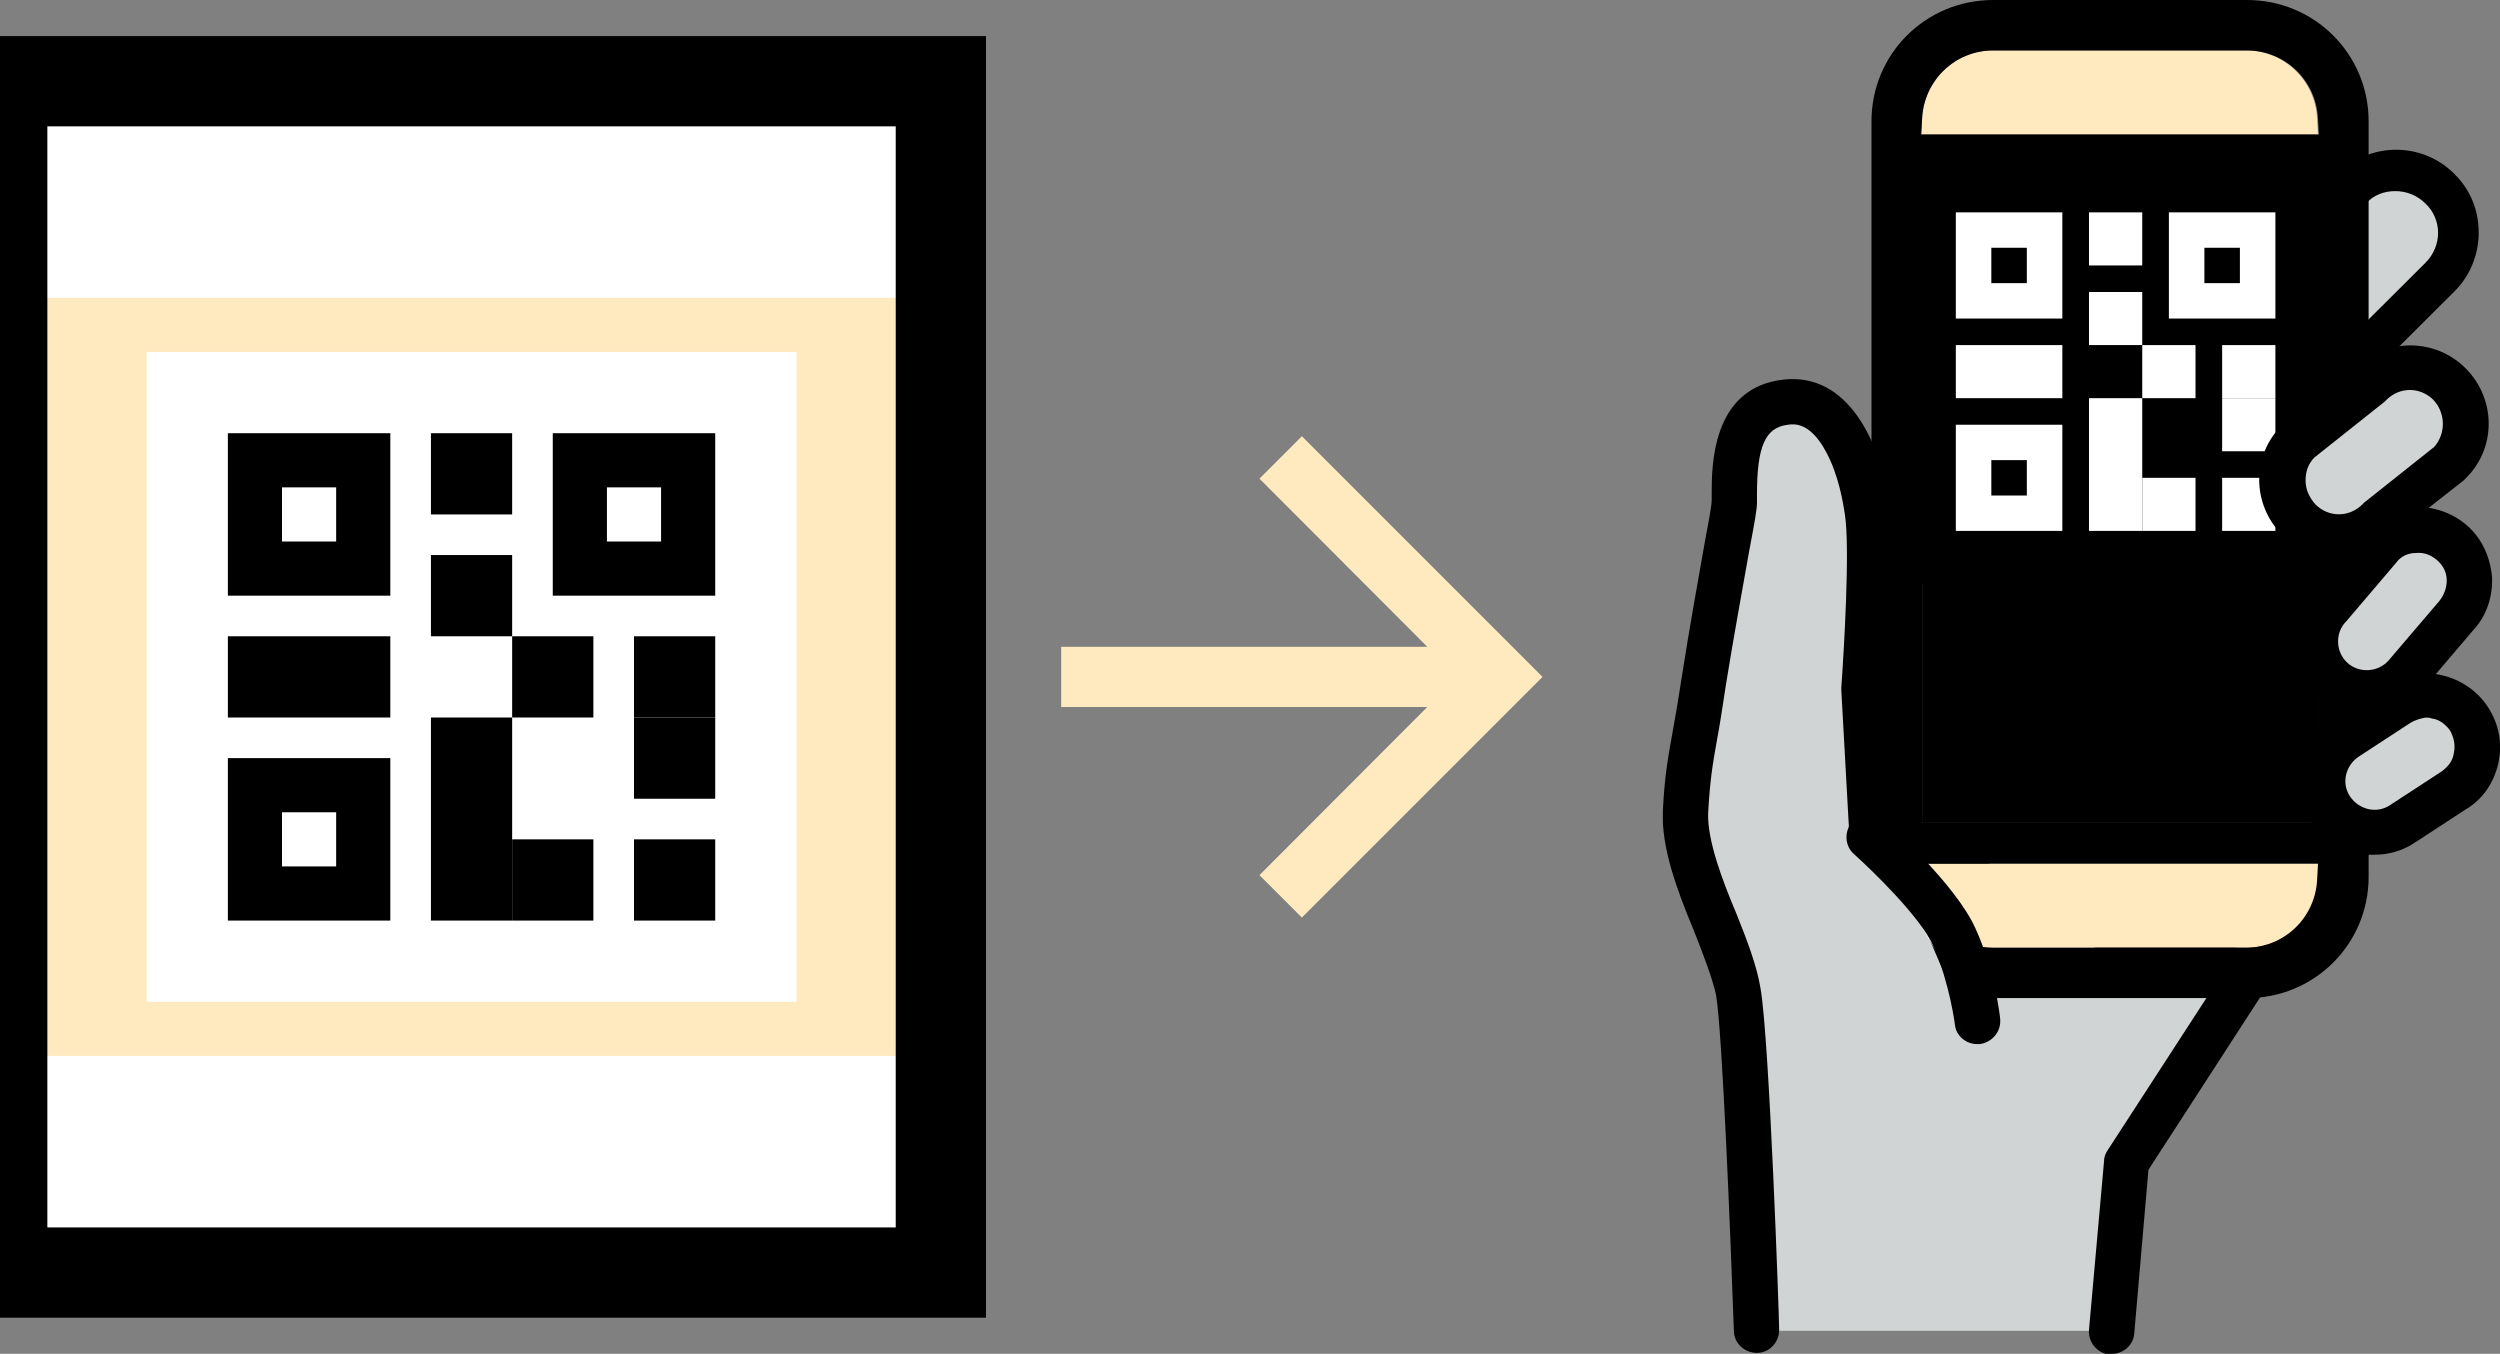 <svg width="277" height="150" viewBox="0 0 277 150" fill="none" xmlns="http://www.w3.org/2000/svg">
<rect x="0" y="0" width="277" height="150" fill="#808080" stroke="none"/>
<g clip-path="url(#clip0)">
<path d="M0.247 9H104.247V141H0.247V9Z" fill="white"/>
<rect x="0.247" y="33" width="104" height="84" fill="#FFEAC0"/>
<rect width="72" height="72" transform="translate(16.247 39)" fill="white"/>
<rect x="26.247" y="71.5" width="16" height="7" fill="black" stroke="black" stroke-width="2"/>
<rect x="48.747" y="49" width="7" height="7" fill="black" stroke="black" stroke-width="2"/>
<rect x="71.247" y="71.5" width="7" height="7" fill="black" stroke="black" stroke-width="2"/>
<rect x="48.747" y="62.5" width="7" height="7" fill="black" stroke="black" stroke-width="2"/>
<rect x="71.247" y="94" width="7" height="7" fill="black" stroke="black" stroke-width="2"/>
<rect x="57.747" y="94" width="7" height="7" fill="black" stroke="black" stroke-width="2"/>
<rect x="48.747" y="80.5" width="7" height="20.5" fill="black" stroke="black" stroke-width="2"/>
<rect x="57.747" y="71.5" width="7" height="7" fill="black" stroke="black" stroke-width="2"/>
<rect x="71.247" y="80.5" width="7" height="7" fill="black" stroke="black" stroke-width="2"/>
<path fill-rule="evenodd" clip-rule="evenodd" d="M37.247 54H31.247V60H37.247V54ZM25.247 48V66H43.247V48H25.247Z" fill="black"/>
<path fill-rule="evenodd" clip-rule="evenodd" d="M37.247 90H31.247V96H37.247V90ZM25.247 84V102H43.247V84H25.247Z" fill="black"/>
<path fill-rule="evenodd" clip-rule="evenodd" d="M73.247 54H67.247V60H73.247V54ZM61.247 48V66H79.247V48H61.247Z" fill="black"/>
</g>
<path d="M0.247 9V4H-4.753V9H0.247ZM104.247 9H109.247V4H104.247V9ZM104.247 141V146H109.247V141H104.247ZM0.247 141H-4.753V146H0.247V141ZM0.247 14H104.247V4H0.247V14ZM99.247 9V141H109.247V9H99.247ZM104.247 136H0.247V146H104.247V136ZM5.247 141V9H-4.753V141H5.247Z" fill="black"/>
<path d="M144.247 48.333L139.547 53.033L158.147 71.666H117.58V78.333H158.147L139.547 96.966L144.247 101.666L170.913 75L144.247 48.333Z" fill="#FFEAC0"/>
<g clip-path="url(#clip1)">
<path d="M240.41 50.784C243.164 53.529 247.492 53.529 250.246 50.784L270.41 30.686C273.164 27.941 273.164 23.627 270.41 20.882C267.656 18.137 263.328 18.137 260.574 20.882L240.41 40.98C237.755 43.627 237.755 48.039 240.41 50.784Z" fill="#D1D4D4"/>
<path d="M262.148 22.549L241.984 42.549C241.099 43.431 240.607 44.608 240.607 45.882C240.607 47.157 241.099 48.333 241.984 49.215C243.853 51.078 246.804 51.078 248.574 49.215L268.738 29.117C270.607 27.255 270.607 24.313 268.738 22.549C267.853 21.666 266.672 21.176 265.394 21.176C264.213 21.176 263.033 21.568 262.148 22.549ZM238.836 52.353C237.066 50.588 236.181 48.333 236.181 45.882C236.181 43.431 237.164 41.078 238.836 39.411L259 19.313C262.541 15.686 268.443 15.686 271.984 19.313C273.754 21.078 274.639 23.333 274.639 25.784C274.639 28.235 273.656 30.588 271.984 32.255L251.82 52.353C250.049 54.117 247.689 55 245.328 55C242.968 55 240.607 54.117 238.836 52.353Z" fill="black"/>
<path d="M234.017 147.451L235.689 128.726L249.164 108.04L207.558 94.02L206.574 76.275C206.574 76.275 207.656 61.471 206.869 56.569C206.377 52.843 204.214 43.922 197.82 44.51C191.427 45.196 192.214 53.236 192.115 55.589C192.115 56.765 190.148 65.981 188.771 75.589C187.787 82.647 187.099 83.922 186.804 90C186.509 95.981 191.623 104.51 192.607 109.902C193.492 115.393 194.574 147.451 194.574 147.451" fill="#D1D4D4"/>
<path d="M234.017 150C235.295 150 236.377 149.02 236.476 147.745L238.049 129.608L251.131 109.412C251.525 108.726 251.623 107.942 251.426 107.255C251.131 106.569 250.64 105.981 249.853 105.687L210.017 92.157L209.132 76.275C209.23 74.51 210.115 61.079 209.427 56.177C208.345 48.824 204.705 41.275 197.623 42.059C189.558 42.942 189.656 51.863 189.656 54.804C189.656 55.098 189.656 55.294 189.656 55.491C189.656 55.981 189.263 58.138 188.869 60.197C188.181 64.118 187.197 69.51 186.312 75.197C185.919 77.746 185.623 79.51 185.328 81.079C184.837 83.824 184.443 85.883 184.246 89.804C184.05 93.922 185.82 98.628 187.689 103.138C188.771 105.883 189.755 108.432 190.148 110.295C190.837 114.51 191.722 136.471 192.115 147.451C192.115 148.824 193.296 149.902 194.673 149.902C196.05 149.902 197.132 148.726 197.132 147.353C197.132 146.079 196.05 115.098 195.066 109.51C194.673 107.059 193.591 104.216 192.41 101.275C190.837 97.549 189.164 93.138 189.263 90.098C189.46 86.471 189.755 84.706 190.246 81.961C190.541 80.392 190.837 78.53 191.23 75.883C192.115 70.392 193.099 65.098 193.787 61.177C194.476 57.549 194.673 56.373 194.673 55.687C194.673 55.491 194.673 55.197 194.673 54.804C194.673 49.51 195.558 47.353 198.115 47.059C198.804 46.961 200.574 46.765 202.345 50.098C203.722 52.647 204.214 55.687 204.41 56.961C205 60.687 204.312 72.059 204.017 76.177C204.017 76.275 204.017 76.373 204.017 76.471L205 94.216C205.099 95.197 205.689 96.079 206.673 96.471L245.23 109.412L233.525 127.451C233.328 127.745 233.131 128.138 233.131 128.628L231.459 147.353C231.361 148.726 232.345 149.902 233.722 150.098C233.918 150 233.918 150 234.017 150Z" fill="black"/>
<path d="M212.968 13.137L212.869 14.902H256.836L256.738 13.137C256.541 8.921 253.098 5.588 248.869 5.588H220.836C216.607 5.588 213.164 8.921 212.968 13.137Z" fill="#FFEAC0"/>
<path d="M212.869 95.686L212.968 97.451C213.164 101.667 216.607 105 220.836 105H248.967C253.197 105 256.639 101.667 256.836 97.451L256.934 95.686H212.869Z" fill="#FFEAC0"/>
<path d="M256.836 19.314H212.968V91.177H256.836V19.314Z" fill="black"/>
<rect width="47.213" height="47.059" transform="translate(210.804 17.648)" fill="black"/>
<rect x="217.705" y="39.236" width="9.803" height="3.882" fill="white" stroke="white" stroke-width="2"/>
<rect x="232.459" y="24.53" width="3.902" height="3.882" fill="white" stroke="white" stroke-width="2"/>
<rect x="247.213" y="39.236" width="3.902" height="3.882" fill="white" stroke="white" stroke-width="2"/>
<rect x="232.459" y="33.353" width="3.902" height="3.882" fill="white" stroke="white" stroke-width="2"/>
<rect x="247.213" y="53.942" width="3.902" height="3.882" fill="white" stroke="white" stroke-width="2"/>
<rect x="238.361" y="53.942" width="3.902" height="3.882" fill="white" stroke="white" stroke-width="2"/>
<rect x="232.459" y="45.118" width="3.902" height="12.706" fill="white" stroke="white" stroke-width="2"/>
<rect x="238.361" y="39.236" width="3.902" height="3.882" fill="white" stroke="white" stroke-width="2"/>
<rect x="247.213" y="45.118" width="3.902" height="3.882" fill="white" stroke="white" stroke-width="2"/>
<path fill-rule="evenodd" clip-rule="evenodd" d="M224.574 27.452H220.639V31.373H224.574V27.452ZM216.705 23.53V35.295H228.508V23.53H216.705Z" fill="white"/>
<path fill-rule="evenodd" clip-rule="evenodd" d="M224.574 50.981H220.639V54.903H224.574V50.981ZM216.705 47.06V58.824H228.508V47.06H216.705Z" fill="white"/>
<path fill-rule="evenodd" clip-rule="evenodd" d="M248.18 27.452H244.246V31.373H248.18V27.452ZM240.312 23.53V35.295H252.115V23.53H240.312Z" fill="white"/>
<path d="M212.869 14.902L212.968 13.137C213.165 8.922 216.607 5.588 220.837 5.588H248.968C253.197 5.588 256.64 8.922 256.836 13.137L256.935 14.902H212.869ZM212.968 19.314H256.836V91.177H212.968V19.314ZM212.869 95.686H256.836L256.738 97.451C256.541 101.667 253.099 105 248.869 105H220.837C216.607 105 213.165 101.667 212.968 97.451L212.869 95.686ZM207.361 13.431V97.157C207.361 98.725 207.656 100.294 208.148 101.765C208.542 102.843 209.033 103.824 209.722 104.706C212.279 108.431 216.41 110.588 220.837 110.588H248.968C256.443 110.588 262.443 104.608 262.443 97.157V42.941L263.23 42.451C263.722 42.157 264.017 41.569 264.017 41.078V38.529C264.017 37.941 263.722 37.451 263.23 37.157L262.443 36.667V13.431C262.443 5.98 256.443 0 248.968 0H220.837C213.361 0 207.361 5.98 207.361 13.431Z" fill="black"/>
<path d="M208.542 118.725L217.984 113.725L211.886 99.705C211.886 99.705 205.197 92.353 204.214 92.353C203.23 92.353 197.82 91.372 197.82 91.372L202.837 107.451L208.542 118.725Z" fill="#D1D4D4"/>
<path d="M219.066 113.137C219.066 113.137 218.476 108.235 216.509 103.725C214.542 99.314 206.968 92.549 206.968 92.549" fill="white"/>
<path d="M219.066 115.686C219.164 115.686 219.263 115.686 219.361 115.686C220.738 115.49 221.722 114.314 221.623 112.941C221.623 112.745 221.033 107.549 218.869 102.843C216.705 98.039 209.525 91.569 208.738 90.882C207.656 90 206.082 90.098 205.197 91.078C204.312 92.157 204.41 93.725 205.394 94.608C207.361 96.372 212.869 101.667 214.246 104.902C216.017 108.921 216.607 113.529 216.607 113.529C216.705 114.706 217.787 115.686 219.066 115.686Z" fill="black"/>
<path d="M258.41 75.196C260.771 77.353 264.41 77.156 266.476 74.803L271.984 68.235C274.148 65.882 273.951 62.255 271.591 60.196C269.23 58.039 265.591 58.235 263.525 60.588L258.017 67.156C255.853 69.509 256.05 73.137 258.41 75.196Z" fill="#D1D4D4"/>
<path d="M270.213 66.666C270.213 66.568 270.213 66.568 270.213 66.666C270.803 65.98 271.098 65.098 271.098 64.313C271.098 63.431 270.705 62.647 270.016 62.059C269.328 61.47 268.541 61.176 267.656 61.274C266.771 61.274 265.984 61.666 265.492 62.353L259.984 68.823C259.984 68.823 259.984 68.823 259.885 68.921C258.705 70.196 258.803 72.255 260.082 73.431C261.361 74.608 263.426 74.51 264.607 73.235L270.213 66.666ZM256.738 77.058C253.394 74.019 253.099 68.823 256.049 65.49L261.558 59.019C261.558 59.019 261.557 59.019 261.656 58.921C263.131 57.255 265.197 56.372 267.361 56.176C269.525 56.078 271.689 56.764 273.361 58.235C275.033 59.706 275.918 61.764 276.115 63.921C276.213 66.078 275.525 68.235 274.049 69.804L268.541 76.274C268.541 76.274 268.541 76.274 268.443 76.372C266.771 78.137 264.607 79.117 262.344 79.117C260.279 79.215 258.312 78.529 256.738 77.058Z" fill="black"/>
<path d="M258.213 89.608C259.886 92.255 263.427 93.039 266.181 91.372L271.885 87.647C274.541 85.98 275.328 82.451 273.656 79.706C271.984 77.059 268.443 76.274 265.689 77.941L259.984 81.765C257.23 83.431 256.443 86.961 258.213 89.608Z" fill="#D1D4D4"/>
<path d="M267.066 80.098L261.361 83.824C259.886 84.804 259.394 86.765 260.377 88.235C261.361 89.706 263.328 90.196 264.804 89.216L270.509 85.49C271.197 85 271.787 84.314 271.886 83.431C272.082 82.549 271.886 81.765 271.492 80.981C271 80.294 270.312 79.706 269.427 79.608C269.23 79.51 268.935 79.51 268.738 79.51C268.148 79.608 267.558 79.804 267.066 80.098ZM256.05 90.981C253.591 87.157 254.771 82.059 258.607 79.608L264.312 75.882C266.181 74.706 268.345 74.314 270.509 74.804C272.672 75.294 274.541 76.569 275.722 78.431C276.902 80.294 277.295 82.451 276.804 84.608C276.312 86.765 275.033 88.628 273.164 89.706L267.459 93.431C266.082 94.314 264.607 94.706 263.033 94.706C260.279 94.804 257.623 93.431 256.05 90.981Z" fill="black"/>
<path d="M254.672 57.549C257.131 60 261.066 60 263.426 57.549L271.394 51.275C273.853 48.824 273.853 44.902 271.394 42.549C268.935 40.098 265 40.098 262.64 42.549L254.672 48.824C252.213 51.177 252.213 55.098 254.672 57.549Z" fill="#D1D4D4"/>
<path d="M269.623 44.313C268.148 42.843 265.885 42.843 264.41 44.313C264.312 44.411 264.312 44.411 264.213 44.509L256.443 50.686C255.754 51.372 255.459 52.255 255.459 53.235C255.459 54.215 255.853 55.098 256.541 55.882C258.017 57.352 260.279 57.352 261.754 55.882C261.853 55.784 261.853 55.784 261.951 55.686L269.721 49.509C271 48.039 271 45.784 269.623 44.313ZM252.902 59.313C249.459 55.882 249.459 50.392 252.902 47.058C253 46.96 253 46.96 253.098 46.862L260.967 40.686C264.41 37.45 269.82 37.45 273.164 40.784C276.607 44.215 276.607 49.705 273.164 53.039C273.066 53.137 273.066 53.137 272.967 53.235L265.098 59.411C263.426 61.078 261.262 61.862 259 61.862C256.836 61.862 254.574 60.98 252.902 59.313Z" fill="black"/>
</g>
<defs>
<clipPath id="clip0">
<path d="M0.247 9H104.247V141H0.247V9Z" fill="white"/>
</clipPath>
<clipPath id="clip1">
<rect width="92.754" height="150" fill="white" transform="translate(184.247)"/>
</clipPath>
</defs>
</svg>
